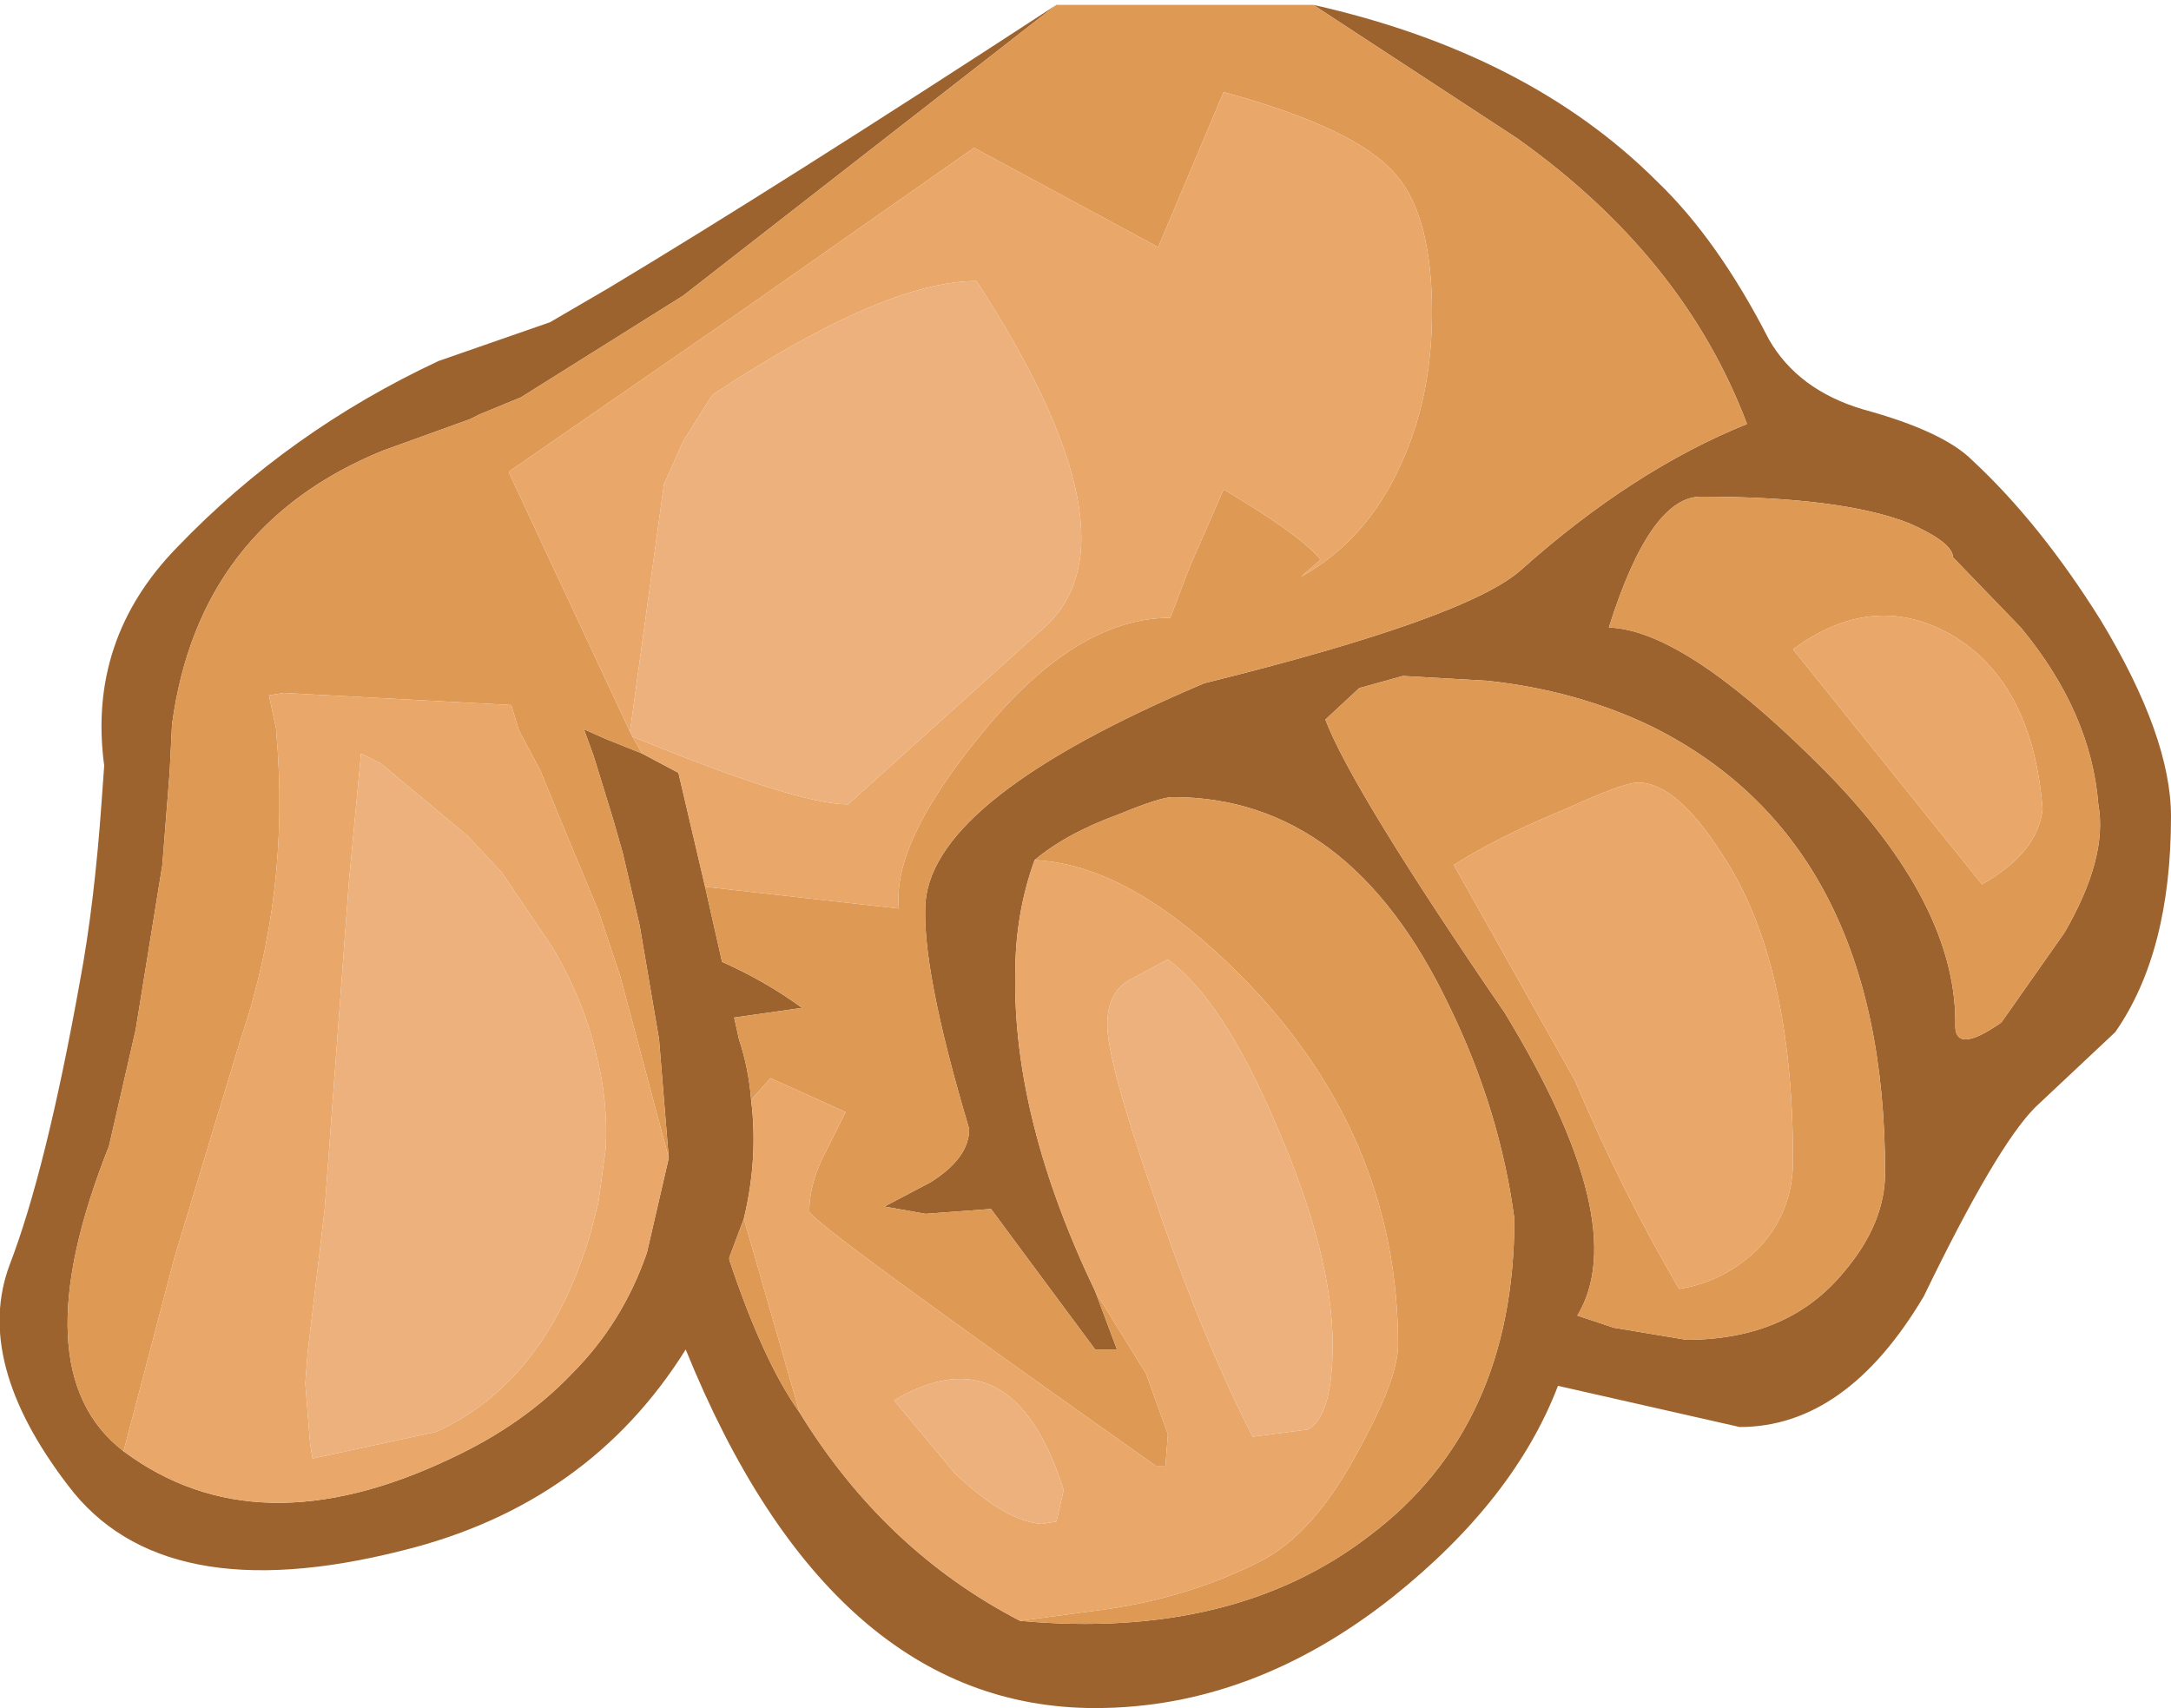 <?xml version="1.0" encoding="UTF-8" standalone="no"?>
<svg xmlns:ffdec="https://www.free-decompiler.com/flash" xmlns:xlink="http://www.w3.org/1999/xlink" ffdec:objectType="shape" height="35.25px" width="44.8px" xmlns="http://www.w3.org/2000/svg">
  <g transform="matrix(1.0, 0.0, 0.0, 1.0, 21.5, 5.35)">
    <path d="M1.1 21.3 L1.55 22.5 1.1 22.5 -0.05 20.95 -1.05 19.6 -2.4 19.7 -3.25 19.55 -2.3 19.05 Q-1.5 18.55 -1.5 17.95 -2.5 14.6 -2.4 13.25 -2.2 11.1 3.35 8.75 8.8 7.4 9.9 6.4 12.2 4.35 14.55 3.4 13.25 -0.05 9.8 -2.5 L5.6 -5.25 Q10.05 -4.25 12.7 -1.6 13.95 -0.4 15.0 1.65 15.6 2.7 16.95 3.1 18.6 3.55 19.2 4.15 20.6 5.45 21.85 7.45 23.3 9.85 23.3 11.5 23.3 14.3 22.15 15.95 L20.5 17.5 Q19.7 18.3 18.2 21.4 16.6 24.1 14.4 24.1 L10.65 23.25 Q9.75 25.6 7.25 27.6 4.35 29.9 1.1 29.9 -4.35 29.9 -7.35 22.5 -9.35 25.7 -13.2 26.65 -18.15 27.9 -20.1 25.3 -22.05 22.75 -21.3 20.75 -20.55 18.8 -19.85 14.9 -19.55 13.3 -19.4 11.15 L-19.35 10.45 Q-19.7 7.85 -17.85 5.95 -15.55 3.55 -12.45 2.1 L-10.15 1.3 -8.95 0.6 Q-5.45 -1.5 0.3 -5.25 L-7.4 0.75 -10.75 2.85 -11.6 3.2 -11.8 3.3 -13.6 3.95 Q-17.4 5.5 -17.95 9.6 L-18.0 10.6 -18.15 12.5 -18.7 15.9 -19.25 18.3 Q-21.1 22.95 -18.95 24.6 -16.2 26.65 -12.2 24.75 -10.7 24.05 -9.7 23.0 -8.65 21.95 -8.15 20.5 L-7.7 18.55 -7.9 16.1 -8.3 13.75 -8.65 12.25 -8.85 11.55 -9.25 10.25 -9.45 9.7 -9.0 9.9 -8.25 10.2 -7.5 10.6 -6.95 12.95 -6.6 14.5 Q-5.7 14.9 -4.95 15.45 L-6.35 15.65 -6.25 16.1 Q-6.05 16.7 -6.0 17.35 -5.85 18.55 -6.15 19.8 L-6.45 20.6 -6.45 20.65 Q-5.75 22.75 -5.0 23.8 -3.25 26.65 -0.45 28.1 3.95 28.5 6.75 26.35 9.75 24.1 9.75 19.8 9.45 17.55 8.4 15.4 6.35 11.1 2.7 11.1 2.45 11.1 1.6 11.45 0.5 11.85 -0.15 12.4 -0.55 13.5 -0.55 14.75 -0.6 17.75 1.1 21.3 M21.1 13.9 Q22.0 12.35 21.8 11.25 21.65 9.35 20.2 7.6 L18.8 6.15 Q18.8 5.85 17.9 5.45 16.5 4.9 13.6 4.9 12.55 4.9 11.7 7.6 13.2 7.65 15.85 10.25 18.85 13.15 18.85 15.75 18.8 16.45 19.8 15.75 L21.1 13.9 M6.55 8.85 L5.85 9.5 Q6.4 10.95 9.55 15.55 12.2 19.9 11.05 21.8 L11.8 22.05 13.3 22.3 Q15.4 22.3 16.55 20.9 17.4 19.9 17.4 18.85 17.4 12.05 12.6 9.65 11.05 8.9 9.2 8.7 L7.45 8.6 6.55 8.85" fill="#9d632f" fill-rule="evenodd" stroke="none"/>
    <path d="M5.6 -5.25 L9.8 -2.5 Q13.25 -0.05 14.55 3.4 12.2 4.35 9.9 6.4 8.8 7.4 3.35 8.75 -2.2 11.1 -2.4 13.25 -2.5 14.6 -1.5 17.95 -1.5 18.55 -2.3 19.05 L-3.25 19.55 -2.4 19.7 -1.05 19.6 -0.05 20.95 1.1 22.5 1.55 22.5 1.1 21.3 2.15 23.0 2.6 24.25 2.55 24.9 2.35 24.9 Q-4.8 19.85 -4.8 19.65 -4.8 19.05 -4.45 18.4 L-4.05 17.6 -5.6 16.9 -6.0 17.35 Q-6.05 16.7 -6.25 16.1 L-6.35 15.65 -4.95 15.45 Q-5.7 14.9 -6.6 14.5 L-6.95 12.95 -2.95 13.4 Q-3.1 12.05 -1.25 9.8 0.7 7.4 2.65 7.4 L3.05 6.35 3.75 4.75 Q5.35 5.7 5.75 6.2 L5.35 6.55 Q6.7 5.8 7.4 4.25 8.05 2.85 8.05 1.1 8.05 -0.9 7.3 -1.75 6.5 -2.7 3.75 -3.45 L2.4 -0.25 -1.4 -2.3 -6.25 1.1 -10.95 4.35 -11.0 4.4 -8.5 9.75 -8.45 9.85 -8.25 10.2 -9.0 9.9 -9.45 9.7 -9.25 10.25 -8.85 11.55 -8.65 12.25 -8.3 13.75 -7.9 16.1 -7.7 18.55 -8.7 14.8 -9.15 13.45 -9.9 11.65 -10.35 10.55 -10.75 9.8 -10.8 9.7 -10.95 9.2 -15.65 8.95 -15.95 9.0 -15.8 9.7 -15.8 9.75 Q-15.5 13.05 -16.55 16.15 L-17.9 20.6 -18.45 22.7 -18.95 24.6 Q-21.1 22.95 -19.25 18.3 L-18.7 15.9 -18.15 12.5 -18.0 10.6 -17.95 9.6 Q-17.4 5.5 -13.6 3.95 L-11.8 3.3 -11.6 3.2 -10.75 2.85 -7.4 0.75 0.3 -5.25 5.6 -5.25 M-0.15 12.4 Q0.5 11.85 1.6 11.45 2.45 11.1 2.7 11.1 6.35 11.1 8.4 15.4 9.45 17.55 9.75 19.8 9.75 24.1 6.75 26.35 3.95 28.5 -0.45 28.1 L1.4 27.85 Q3.05 27.6 4.45 26.9 5.6 26.35 6.55 24.55 7.35 23.1 7.35 22.4 7.35 18.35 4.5 15.2 2.0 12.5 -0.15 12.4 M-5.0 23.8 Q-5.75 22.75 -6.45 20.65 L-6.45 20.6 -6.15 19.8 -5.0 23.8 M21.1 13.9 L19.8 15.75 Q18.8 16.45 18.85 15.75 18.85 13.15 15.85 10.25 13.2 7.65 11.7 7.6 12.55 4.9 13.6 4.9 16.5 4.9 17.9 5.45 18.8 5.85 18.8 6.15 L20.2 7.6 Q21.65 9.35 21.8 11.25 22.0 12.35 21.1 13.9 M18.85 7.8 Q17.2 6.8 15.5 8.05 L19.4 12.9 Q20.55 12.25 20.65 11.35 20.45 8.8 18.85 7.8 M12.3 10.8 Q12.0 10.8 10.8 11.35 9.45 11.9 8.5 12.5 L11.0 16.95 Q11.95 19.2 13.15 21.25 14.1 21.1 14.8 20.4 15.5 19.65 15.5 18.6 15.5 14.5 14.05 12.3 13.1 10.8 12.3 10.8 M6.55 8.85 L7.45 8.6 9.2 8.7 Q11.05 8.9 12.6 9.65 17.4 12.05 17.4 18.85 17.4 19.9 16.55 20.9 15.4 22.3 13.3 22.3 L11.8 22.05 11.05 21.8 Q12.2 19.9 9.55 15.55 6.4 10.95 5.85 9.5 L6.55 8.85" fill="#de9954" fill-rule="evenodd" stroke="none"/>
    <path d="M1.1 21.3 Q-0.6 17.75 -0.55 14.75 -0.55 13.5 -0.15 12.4 2.0 12.5 4.5 15.2 7.35 18.35 7.35 22.4 7.35 23.1 6.55 24.55 5.6 26.35 4.45 26.9 3.05 27.6 1.4 27.85 L-0.45 28.1 Q-3.25 26.65 -5.0 23.8 L-6.15 19.8 Q-5.85 18.55 -6.0 17.35 L-5.6 16.9 -4.05 17.6 -4.45 18.4 Q-4.8 19.05 -4.8 19.65 -4.8 19.85 2.35 24.9 L2.55 24.9 2.6 24.25 2.15 23.0 1.1 21.3 M-6.95 12.95 L-7.5 10.6 -8.25 10.2 -8.45 9.85 Q-5.05 11.25 -4.0 11.25 L0.05 7.6 Q2.1 5.75 -1.35 0.45 -3.25 0.45 -6.8 2.8 L-7.4 3.75 -7.8 4.65 -8.5 9.75 -11.0 4.4 -10.95 4.35 -6.25 1.1 -1.4 -2.3 2.4 -0.25 3.75 -3.45 Q6.5 -2.7 7.3 -1.75 8.05 -0.9 8.05 1.1 8.05 2.85 7.4 4.25 6.7 5.8 5.35 6.55 L5.75 6.2 Q5.35 5.7 3.75 4.75 L3.05 6.35 2.65 7.4 Q0.7 7.4 -1.25 9.8 -3.1 12.05 -2.95 13.4 L-6.95 12.95 M-7.7 18.55 L-8.15 20.5 Q-8.65 21.95 -9.7 23.0 -10.7 24.05 -12.2 24.75 -16.2 26.65 -18.95 24.6 L-18.45 22.7 -17.9 20.6 -16.55 16.15 Q-15.5 13.05 -15.8 9.75 L-15.8 9.7 -15.95 9.0 -15.65 8.95 -10.95 9.2 -10.8 9.7 -10.75 9.8 -10.35 10.55 -9.9 11.65 -9.15 13.45 -8.7 14.8 -7.7 18.55 M12.3 10.8 Q13.1 10.8 14.05 12.3 15.5 14.5 15.5 18.6 15.5 19.65 14.8 20.4 14.1 21.1 13.15 21.25 11.95 19.2 11.0 16.95 L8.5 12.5 Q9.45 11.9 10.8 11.35 12.0 10.8 12.3 10.8 M18.85 7.8 Q20.45 8.8 20.65 11.35 20.55 12.25 19.4 12.9 L15.5 8.05 Q17.2 6.8 18.85 7.8 M1.85 14.85 Q1.35 15.1 1.35 15.8 1.35 16.55 2.3 19.3 3.3 22.25 4.35 24.3 L5.5 24.15 Q6.0 23.85 6.0 22.4 6.0 20.55 4.85 17.9 3.75 15.3 2.6 14.45 L1.85 14.85 M0.45 25.4 Q-0.6 22.1 -3.05 23.55 L-1.8 25.05 Q-0.75 26.05 0.0 26.1 L0.3 26.05 0.45 25.4 M-14.05 10.2 L-14.3 12.85 -14.8 19.6 -14.9 20.45 -15.15 22.55 -15.2 23.2 -15.1 24.45 -15.05 24.75 -12.5 24.2 Q-10.2 23.15 -9.3 20.05 L-9.15 19.45 -9.0 18.35 Q-8.95 17.35 -9.2 16.4 -9.45 15.3 -10.1 14.2 L-11.15 12.65 -11.85 11.9 -13.65 10.4 -14.05 10.2" fill="#eaa76a" fill-rule="evenodd" stroke="none"/>
    <path d="M1.85 14.85 L2.6 14.45 Q3.75 15.3 4.85 17.9 6.0 20.55 6.0 22.4 6.0 23.85 5.5 24.15 L4.35 24.3 Q3.3 22.25 2.3 19.3 1.35 16.55 1.35 15.8 1.35 15.1 1.85 14.85 M0.45 25.4 L0.3 26.05 0.0 26.1 Q-0.75 26.05 -1.8 25.05 L-3.05 23.55 Q-0.6 22.1 0.45 25.4 M-8.5 9.75 L-7.8 4.65 -7.4 3.75 -6.8 2.8 Q-3.25 0.45 -1.35 0.45 2.1 5.75 0.05 7.6 L-4.0 11.25 Q-5.05 11.25 -8.45 9.85 L-8.5 9.75 M-14.05 10.2 L-13.65 10.4 -11.85 11.9 -11.15 12.65 -10.1 14.2 Q-9.45 15.3 -9.2 16.4 -8.95 17.35 -9.0 18.35 L-9.15 19.45 -9.3 20.05 Q-10.2 23.15 -12.5 24.2 L-15.05 24.75 -15.1 24.45 -15.2 23.2 -15.15 22.55 -14.9 20.45 -14.8 19.6 -14.3 12.85 -14.05 10.2" fill="#ecb17d" fill-rule="evenodd" stroke="none"/>
  </g>
</svg>

